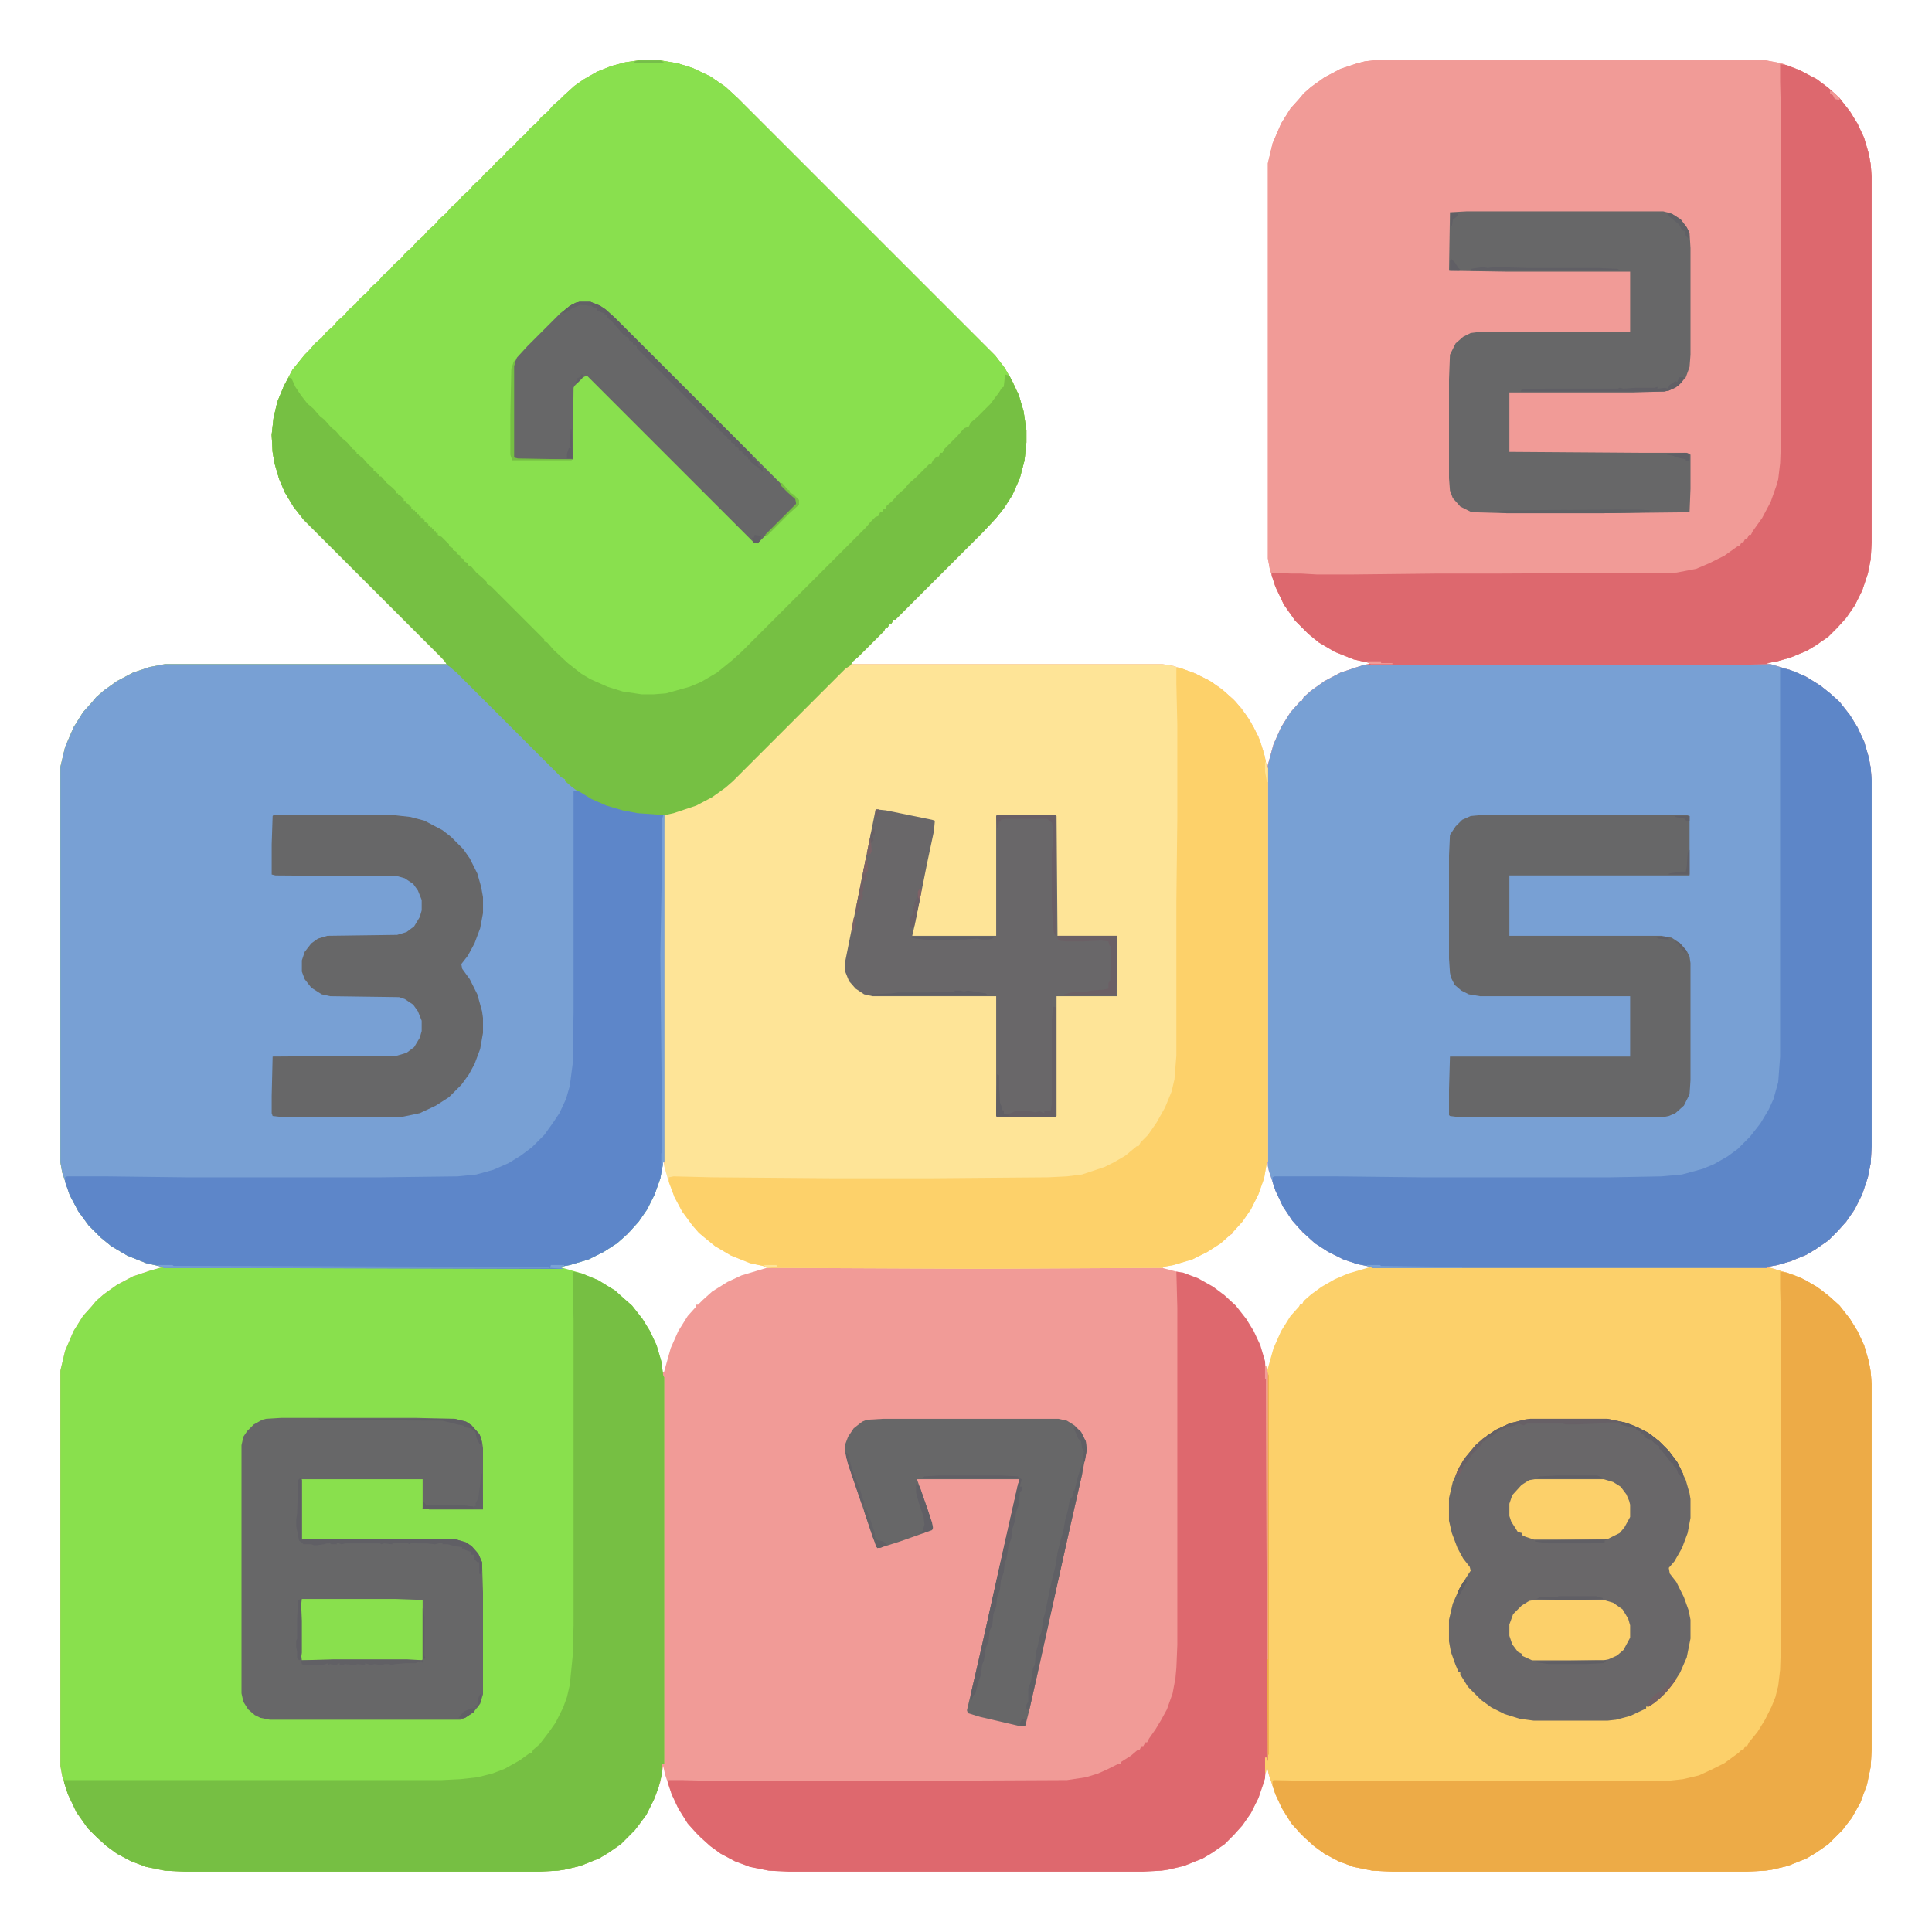 <?xml version="1.0" encoding="UTF-8"?>
<svg version="1.1" viewBox="0 0 2048 2048" width="512" height="512" xmlns="http://www.w3.org/2000/svg">
<path transform="translate(677,64)" d="m0 0h23l18 3 16 5 19 9 16 11 13 12 273 273 10 13 8 14 7 15 5 17 3 20v13l-2 19-5 19-8 18-9 14-8 10-14 15-93 93h-2l-2 4h-2l-2 4h-2l-2 4-27 27-7 6-1 2h330l12 2 21 7 16 8 12 8 14 12 9 10 9 13 9 17 6 18 3 15 7-25 8-18 10-16 9-10 1-2h2l2-4 8-7 14-10 17-9 18-6 14-4-18-4-20-8-17-10-11-9-14-14-12-17-9-19-6-19-2-11v-419l5-21 9-21 10-16 9-10 5-6 8-7 14-10 17-9 18-6 8-2 9-1h416l16 3 19 7 19 10 12 9 12 11 11 14 8 13 7 15 5 17 2 11 1 13v388l-1 18-3 15-6 18-8 16-9 13-9 10-10 10-13 9-10 6-17 7-14 4-11 2 24 7 17 7 16 10 10 8 10 9 11 14 8 13 7 15 5 17 2 11 1 13v388l-1 18-3 15-6 18-8 16-9 13-9 10-10 10-13 9-10 6-17 7-14 4-11 2 24 7 17 7 16 10 10 8 10 9 11 14 8 13 7 15 5 17 2 11 1 13v388l-1 18-4 19-7 19-9 16-10 13-15 15-13 9-10 6-20 8-17 4-7 1-19 1h-376l-21-1-20-4-16-6-15-8-11-8-10-9-5-5-9-10-10-16-7-15-7-21-2-9-3 17-6 17-8 16-9 13-9 10-10 10-13 9-10 6-20 8-17 4-7 1-19 1h-376l-21-1-20-4-16-6-15-8-11-8-10-9-5-5-9-10-10-16-7-15-7-21-2-9-3 17-6 17-8 16-9 13-9 10-10 10-13 9-10 6-20 8-17 4-7 1-19 1h-376l-21-1-20-4-16-6-15-8-11-8-10-9-10-10-12-17-9-19-6-19-2-11v-419l5-21 9-21 10-16 9-10 5-6 8-7 14-10 17-9 18-6 14-4-18-4-20-8-17-10-11-9-13-13-11-15-9-17-8-24-2-11v-419l5-21 9-21 10-16 9-10 5-6 8-7 14-10 17-9 18-6 16-3h299l-7-8-145-145-11-14-9-15-6-14-5-17-2-12-1-18 2-18 4-17 7-17 9-17 13-16 5-5 6-7 7-6 5-6 7-6 5-6 7-6 5-6 7-6 5-6 7-6 5-6 7-6 5-6 7-6 5-6 7-6 5-6 7-6 5-6 7-6 5-6 7-6 5-6 7-6 5-6 7-6 5-6 7-6 5-6 7-6 5-6 7-6 5-6 7-6 5-6 7-6 5-6 7-6 5-6 7-6 5-6 7-6 5-6 7-6 5-5 11-10 10-7 14-8 15-6 15-4zm25 1163m640 0m-640 3-3 19-6 17-8 16-9 13-9 10-1 3-4 2-8 7-14 9-16 8-20 6-16 2v1l23 6 19 7 16 9 12 9 11 10 11 14 8 13 7 15 5 17 2 12 2-1 7-25 8-18 10-16 9-10v-2h2l5-5 10-9 16-10 15-7 30-9v-1l-17-3-15-5-16-8-14-9-11-10h-2l-2-4-8-9-10-15-8-17-7-21-3-11zm640 0-3 19-6 17-8 16-9 13-9 10-1 3-4 2-8 7-14 9-16 8-20 6-16 2v1l23 6 19 7 16 9 12 9 11 10 11 14 8 13 7 15 5 17 2 12 2-1 7-25 8-18 10-16 9-10v-2h2l5-5 10-9 16-10 15-7 30-9v-1l-17-3-15-5-16-8-14-9-11-10h-2l-2-4-8-9-10-15-8-17-7-21-3-11z" fill="#F19B97"/>
<path transform="translate(677,64)" d="m0 0h23l18 3 16 5 19 9 16 11 13 12 273 273 10 13 8 14 7 15 5 17 3 20v13l-2 19-5 19-8 18-9 14-8 10-14 15-93 93h-2l-2 4h-2l-2 4h-2l-2 4-27 27-7 6-1 3-6 4-119 119-8 7-14 10-17 9-24 8-9 2-1 64v304h-1l-3 17-6 17-8 16-9 13-9 10-5 5-9 8-14 9-16 8-20 6-11 2 24 7 17 7 18 11 10 9 8 7 11 14 8 13 7 15 5 17 2 15 1 2v410h-2v9l-4 16-5 13-8 16-12 16-15 15-13 9-10 6-20 8-17 4-7 1-19 1h-376l-21-1-20-4-16-6-15-8-11-8-10-9-10-10-12-17-9-19-6-19-2-11v-419l5-21 9-21 10-16 9-10 5-6 8-7 14-10 17-9 18-6 14-4-18-4-20-8-17-10-11-9-13-13-11-15-9-17-8-24-2-11v-419l5-21 9-21 10-16 9-10 5-6 8-7 14-10 17-9 18-6 16-3h299l-7-8-145-145-11-14-9-15-6-14-5-17-2-12-1-18 2-18 4-17 7-17 9-17 13-16 5-5 6-7 7-6 5-6 7-6 5-6 7-6 5-6 7-6 5-6 7-6 5-6 7-6 5-6 7-6 5-6 7-6 5-6 7-6 5-6 7-6 5-6 7-6 5-6 7-6 5-6 7-6 5-6 7-6 5-6 7-6 5-6 7-6 5-6 7-6 5-6 7-6 5-6 7-6 5-6 7-6 5-6 7-6 5-6 7-6 5-5 11-10 10-7 14-8 15-6 15-4z" fill="#89E04D"/>
<path transform="translate(1456,64)" d="m0 0h416l16 3 19 7 19 10 12 9 12 11 11 14 8 13 7 15 5 17 2 11 1 13v388l-1 18-3 15-6 18-8 16-9 13-9 10-10 10-13 9-10 6-17 7-14 4-11 2 24 7 17 7 16 10 10 8 10 9 11 14 8 13 7 15 5 17 2 11 1 13v388l-1 18-3 15-6 18-8 16-9 13-9 10-10 10-13 9-10 6-17 7-14 4-11 2v1h-419v-1l-15-3-15-5-16-8-14-9-11-10-5-5-8-9-10-15-8-17-7-21-1-5v-425l6-22 8-18 10-16 9-10 1-2h2l2-4 8-7 14-10 17-9 18-6 14-4-18-4-20-8-17-10-11-9-14-14-12-17-9-19-6-19-2-11v-419l5-21 9-21 10-16 9-10 5-6 8-7 14-10 17-9 18-6 8-2z" fill="#F19B97"/>
<path transform="translate(1453,1343)" d="m0 0h294l130 1 26 8 16 8 11 7 10 8 10 9 11 14 8 13 7 15 5 17 2 11 1 13v388l-1 18-4 19-7 19-9 16-10 13-15 15-13 9-10 6-20 8-17 4-7 1-19 1h-376l-21-1-20-4-16-6-15-8-11-8-10-9-5-5-9-10-10-16-7-15-7-21-2-9-1 7h-1v-16h2v-104l-1-297-1-1v-13h1l1 6 7-25 8-18 10-16 9-10 1-2h2l2-4 8-7 11-8 14-8 14-6z" fill="#FCD06A"/>
<path transform="translate(677,64)" d="m0 0h23l18 3 16 5 19 9 16 11 13 12 273 273 10 13 8 14 7 15 5 17 3 20v13l-2 19-5 19-8 18-9 14-8 10-14 15-93 93h-2l-2 4h-2l-2 4h-2l-2 4-27 27-7 6-1 3-6 4-119 119-8 7-14 10-17 9-24 8-9 2h-17l-17-2-18-4-18-6-17-9-12-9-7-6v-2l-4-2-111-111-7-6-3-2-3-5-149-149-11-14-9-15-6-14-5-17-2-12-1-18 2-18 4-17 7-17 9-17 13-16 5-5 6-7 7-6 5-6 7-6 5-6 7-6 5-6 7-6 5-6 7-6 5-6 7-6 5-6 7-6 5-6 7-6 5-6 7-6 5-6 7-6 5-6 7-6 5-6 7-6 5-6 7-6 5-6 7-6 5-6 7-6 5-6 7-6 5-6 7-6 5-6 7-6 5-6 7-6 5-6 7-6 5-6 7-6 5-6 7-6 5-5 11-10 10-7 14-8 15-6 15-4z" fill="#89E04E"/>
<path transform="translate(1839,704)" d="m0 0h38l26 8 16 8 11 7 10 8 10 9 11 14 8 13 7 15 5 17 2 11 1 13v388l-1 18-3 15-6 18-8 16-9 13-9 10-10 10-13 9-10 6-17 7-14 4-11 2v1h-419v-1l-15-3-15-5-16-8-14-9-11-10-5-5-8-9-10-15-8-17-7-21-1-5v-425l6-22 8-18 10-16 9-10 1-2h2l2-4 8-7 14-10 17-9 24-8z" fill="#78A0D4"/>
<path transform="translate(902,704)" d="m0 0h330l12 2 21 7 16 8 12 8 14 12 9 10 9 13 9 17 6 18 3 15h1v418h-1l-3 17-6 17-8 16-9 13-9 10-5 5-9 8-14 9-16 8-20 6-11 2v1l-194 1-226-1-4-2-14-3-20-8-17-10-11-9-6-5-7-8-11-15-8-15-7-19-4-14-1-148v-160l1-64 6-2 20-6 16-7 15-9 10-8 15-14 112-112z" fill="#FEE497"/>
<path transform="translate(175,704)" d="m0 0h299l7 5 116 116 2 1v2l4 2 9 8 17 10 14 6 17 5 16 3 28 2v368h-1l-3 17-6 17-8 16-9 13-9 10-5 5-9 8-14 9-16 8-20 6-11 2 4 2-424-1v-1l-18-4-20-8-17-10-11-9-13-13-11-15-9-17-8-24-2-11v-419l5-21 9-21 10-16 9-10 5-6 8-7 14-10 17-9 18-6z" fill="#78A0D4"/>
<path transform="translate(1887,68)" d="m0 0 7 1 15 6 17 9 12 9 12 11 11 14 8 13 7 15 5 17 2 11 1 13v388l-1 18-3 15-6 18-8 16-9 13-9 10-10 10-13 9-10 6-17 7-14 4-11 2v1l-34 1h-390l4-2-18-4-20-8-17-10-11-9-14-14-12-17-9-19-4-12v-3l20 1h11l17 1h37l92-1h66l186-1 21-4 14-6 16-8 14-10h2l2-4h2l2-4h2l2-4h2l2-4 10-14 9-17 6-17 2-7 2-17 1-26v-340l-1-38z" fill="#DD686E"/>
<path transform="translate(1888,708)" d="m0 0 9 2 17 7 16 10 10 8 10 9 11 14 8 13 7 15 5 17 2 11 1 13v388l-1 18-3 15-6 18-8 16-9 13-9 10-10 10-13 9-10 6-17 7-14 4-11 2v1h-419v-1l-15-3-15-5-16-8-14-9-11-10-5-5-8-9-10-15-8-17-3-9v-5l2-1h68l88 1h200l54-1 22-2 22-6 12-5 14-8 11-8 13-13 11-14 9-15 5-11 5-18 2-27v-411z" fill="#5D86C8"/>
<path transform="translate(1247,708)" d="m0 0 7 1 15 6 14 7 14 10 13 12 11 14 8 13 7 15 5 17 2 11h1v418h-1l-3 17-6 17-8 16-9 13-9 10-5 5-9 8-14 9-16 8-20 6-11 2v1l-194 1-226-1-4-2-14-3-20-8-17-10-11-9-6-5-7-8-11-15-8-15-6-16v-5l5-1 41 1 125 1h109l122-1 20-1 16-2 24-8 10-5 12-7 12-10h2l2-4 8-8 9-13 9-16 7-17 3-13 2-25v-164l1-87v-100l-1-43z" fill="#FDD16A"/>
<path transform="translate(608,1348)" d="m0 0 9 2 17 7 18 11 10 9 8 7 11 14 8 13 7 15 5 17 2 15 1 2v410h-2v9l-4 16-5 13-8 16-12 16-15 15-13 9-10 6-20 8-17 4-7 1-19 1h-376l-21-1-20-4-16-6-15-8-11-8-10-9-10-10-12-17-9-19-4-12v-3h400l20-1 18-2 16-4 13-5 16-9 11-8h2l1-3 7-6 10-13 7-10 8-16 4-11 3-13 3-30 1-33v-323l-1-49z" fill="#76BF43"/>
<path transform="translate(1887,1348)" d="m0 0 7 1 16 6 16 9 13 10 11 10 11 14 8 13 7 15 5 17 2 11 1 13v388l-1 18-4 19-7 19-9 16-10 13-15 15-13 9-10 6-20 8-17 4-7 1-19 1h-376l-21-1-20-4-16-6-15-8-11-8-10-9-5-5-9-10-10-16-7-15-3-9v-5l1-1 45 1h371l18-2 17-4 13-6 14-7 15-11 3-3h2l2-4h2l2-4 9-11 8-13 7-14 4-10 3-12 2-17 1-31v-339l-1-35z" fill="#EDAB47"/>
<path transform="translate(1247,1348)" d="m0 0 7 1 16 6 16 9 12 9 12 11 11 14 8 13 7 15 5 17 1 18 1 1 1 297v108l-1-4h-2v22l-7 21-8 16-9 13-9 10-10 10-13 9-10 6-20 8-17 4-7 1-19 1h-376l-21-1-20-4-16-6-15-8-11-8-10-9-5-5-9-10-10-16-7-15-4-12 1-3h14l38 1h159l211-1 20-3 13-4 9-4 12-6h3v-2l11-7 7-6h2l2-4h2l2-4h2l2-4 7-10 6-10 6-11 6-17 3-16 1-11 1-24v-358z" fill="#DE686E"/>
<path transform="translate(1065,397)" d="m0 0 5 1 10 21 5 17 3 20v13l-2 19-5 19-8 18-9 14-8 10-14 15-93 93h-2l-2 4h-2l-2 4h-2l-2 4-27 27-7 6-1 3-6 4-119 119-8 7-14 10-17 9-24 8-9 2h-17l-17-2-18-4-18-6-17-9-12-9-7-6v-2l-4-2-111-111-7-6-3-2-3-5-149-149-11-14-9-15-6-14-5-17-2-12-1-18 2-18 4-17 7-17 5-9 3 1 4 9 6 9 7 9 6 5 7 8 5 4 7 8 5 4 6 7 6 5 6 7 2 1v2h2v2h2v2h2v2h2l7 8 5 4v2h2v2h2v2h2v2h2l6 7 6 5 4 4v2h2v2h2l4 4v2h2v2l4 2v2h2v2h2v2h2v2h2v2h2v2h2v2h2v2h2v2h2v2h2v2h2v2h2v2h2v2h2v2h2v2l4 2 8 8v2l4 2v2l4 2v2l4 2v2l4 2v2l4 2v2l4 2 5 6 7 6 4 4v2l4 2 57 57v2l3 1 7 8 15 14 14 11 10 6 18 8 16 5 20 3h13l13-1 25-7 12-5 17-10 16-13 10-9 132-132 5-6 5-5 3-1 2-4h2l2-4h2l1-3 6-5 6-7 7-6 4-5 8-7 14-14h2l2-4 4-4h2l2-4h2l2-4 14-14 7-8 5-2 2-4 7-6 14-14 9-12 3-5 2-1 1-9z" fill="#76C043"/>
<path transform="translate(608,838)" d="m0 0 6 1 13 8 16 7 17 5 16 3 28 2v368h-1l-3 17-6 17-8 16-9 13-9 10-5 5-9 8-14 9-16 8-20 6-11 2 4 2-424-1v-1l-18-4-20-8-17-10-11-9-13-13-11-15-9-17-5-14v-5l2-1h43l83 1h207l81-1 20-2 18-5 16-7 13-8 12-9 13-13 10-14 6-9 7-15 4-14 3-23 1-55z" fill="#5D86C9"/>
<path transform="translate(1622,1504)" d="m0 0h82l19 4 13 5 13 7 10 8 10 10 9 12 9 19 4 14 1 6v20l-3 16-6 16-8 14-6 7 1 6 7 9 8 16 5 14 2 10v20l-4 20-7 16-7 11-7 9-8 8-11 8h-3v2l-17 8-15 4-9 1h-78l-15-2-16-5-14-7-11-8-14-14-8-13v-3h-2l-3-7-5-14-2-11v-23l4-17 7-16 8-13 4-6-1-4-7-9-6-11-6-16-3-13v-24l4-17 7-16 7-11 11-13 7-6 13-9 15-7 15-4z" fill="#696769"/>
<path transform="translate(298,1503)" d="m0 0h143l41 1 12 3 6 4 8 9 3 8 1 7v65h-57l-7-1v-31h-128v64l38-1h112l14 1 10 3 6 4 7 8 4 9 1 32v108l-3 10-7 9-9 6-5 2h-202l-10-2-6-3-7-6-5-8-2-9v-263l2-9 4-6 7-7 9-5 4-1z" fill="#676768"/>
<path transform="translate(1570,864)" d="m0 0h218l3 1v63h-191v64h161l11 2 9 6 7 8 3 6 1 7v124l-1 15-6 12-9 8-7 3-5 1h-219l-8-1-1-1v-27l1-35h191v-64h-159l-12-2-8-4-7-6-4-8-1-5-1-15v-109l1-22 6-9 7-7 9-4z" fill="#676768"/>
<path transform="translate(1555,224)" d="m0 0h208l8 2 10 6 7 9 3 6 1 16v113l-1 13-4 11-8 9-10 5-5 1-33 1h-131v63l140 1h48l4 2v36l-1 25-91 1h-103l-37-1-12-6-8-9-3-8-1-13v-105l1-26 6-12 8-7 8-4 8-1h161v-64h-130l-62-1 1-62z" fill="#676768"/>
<path transform="translate(290,864)" d="m0 0h127l18 2 15 4 19 10 9 7 13 13 7 10 8 16 4 14 2 11v17l-3 16-6 16-7 13-7 9 1 5 8 11 8 16 5 18 1 7v16l-3 17-6 16-6 11-8 11-13 13-14 9-17 8-19 4h-128l-9-1-1-3v-18l1-42 132-1 10-3 8-6 6-10 2-7v-11l-4-10-5-7-9-6-6-2-73-1-9-2-11-7-7-9-3-8v-12l3-9 7-9 7-5 10-3 74-1 10-3 8-6 6-10 2-7v-11l-4-10-5-7-9-6-7-2-130-1-4-1v-32l1-30z" fill="#676768"/>
<path transform="translate(929,858)" d="m0 0 10 1 49 10 3 1-1 11-7 33-13 65-3 13h89v-127l1-1h62l1 1 1 127h63v64h-64v127l-1 1h-62l-1-1v-127h-131l-9-2-9-6-7-8-4-10v-11l32-160z" fill="#696769"/>
<path transform="translate(936,1504)" d="m0 0h186l9 2 8 5 7 7 5 10 1 9-5 26-13 57-36 162-7 31-4 16-5 1-43-10-13-4-1-3 12-51 20-90 22-98 2-6h-109l12 34 5 17-1 3-34 12-22 7-3-1-16-47-14-41-3-12v-9l3-8 6-9 9-7 5-2z" fill="#676768"/>
<path transform="translate(614,320)" d="m0 0h12l10 4 6 4 10 9 176 176 7 8 10 9-1 5-41 41-4-1-177-177-4 2-9 9-1 2-1 76h-58l-5-2v-97l4-9 11-12 35-35 12-9z" fill="#676768"/>
<path transform="translate(320,1695)" d="m0 0h100l28 1v63l-1 1h-127l-1-8v-49z" fill="#89E04D"/>
<path transform="translate(1627,1696)" d="m0 0h73l10 3 10 7 6 10 2 7v13l-7 13-7 6-9 4-5 1h-76l-11-5v-2l-4-2-6-8-3-9v-12l4-11 9-9 8-5z" fill="#FCD06A"/>
<path transform="translate(1627,1568)" d="m0 0h73l10 3 8 5 6 8 3 7 1 4v13l-6 11-5 6-12 6-4 1h-75l-9-3-4-2v-2l-4-1-7-11-2-6v-13l3-9 10-11 8-5z" fill="#FCD06A"/>
<path transform="translate(614,320)" d="m0 0h12l10 4 6 4 10 9 145 145v4l3 1 4 4v3l4 1 1 5h-2v-2h-2v-2l-4-2-6-5v-2h-2v-2h-2v-2h-2v-2h-2v-2l-4-2v-2l-4-2v-2l-4-2v-2l-4-2v-2l-4-2v-2l-4-2v-2l-4-2v-2l-4-2-80-80v-2l-4-2v-2l-4-2v-2h-2v-2h-2v-2h-2l-7-8-5-6-6-5v-2h-2v-2l-4-1-4-2v-2l-4-1-2-2-12-1-7 3-10 6-2-1 7-6 7-4z" fill="#616065"/>
<path transform="translate(1147,1552)" d="m0 0h1l-1 11-13 57-36 162-7 31-3-1v-5l2-3v-14l3-8 2-14 2-3 1-13 2-7 2-10 2-5 2-14 2-7 5-25 6-25 2-13 4-16 2-6 2-12 3-11 2-11 3-4v-6h2l4-16 3-9z" fill="#606065"/>
<path transform="translate(318,1567)" d="m0 0 2 2v63l38-1h112l14 1 10 3 6 4 7 8 4 9v9l-2 4-1-1v-12h-2l-3-3-1-5h-3v-3l-6-2-1-2-2 1v-2l-8-1-7-2h-6v-2l-8 2-9-1h-10l-4-1-5 2v-2l-8 1-9-1v2l-9-1-3 1-1-1h-6-4-27l-4 1-5-2v2h-6l-2-2-1 2-1-1-4 1-7 1h-3l-3-1h-8l-5-4-3-15v-7l1-7 1-35z" fill="#605F65"/>
<path transform="translate(1622,1504)" d="m0 0h82l19 4 13 5 13 7 10 8 10 10 9 12 6 12v5l-5-5-2-6-3-2v-3h-2l-7-9-4-5-2-1v-3l-4-2-5-5-4-1-3-2v-2l-3-1v-2l-5-2-1-2-9-2-4-1-3-1v-2h-15l-8 1-25 1h-10l-4-1h-37l-4 2-5-2-4 2-9 2-9 4-3 3-9 5-2 3h-2l-2 4-9 9-6 9-1 2h-2l-2 6-3 5-4 2 2-6 6-11 13-16 5-4 3-3 13-9 15-7 15-4z" fill="#676066"/>
<path transform="translate(1081,1567)" d="m0 0 2 1-2 8h2v4l-2 2-1 13-3 8-1 9-3 9-1 10-3 8-2 13-2 5-1 10-3 8-1 10-3 8-1 10-3 8-1 11-3 7-1 10-3 8-2 13-2 5-1 10-3 8-3 12-2 2-2 5h-1l1-10 13-57 22-99 14-62z" fill="#605F65"/>
<path transform="translate(1122,992)" d="m0 0h62v42l-1 21h-55v-1l8-2 16-1 5-1 13-1 5-1v-6l2-3v-9l1-3v-23l-2-2-1-4-8-1-20 1h-17l-8-1-1-3-2-1z" fill="#6B6065"/>
<path transform="translate(1117,1067)" d="m0 0 2 1v116h-62l-1-1 1-44 2 1v11l1 18 2 5v3h2v4h5l7-3h16l5 1 5-1 5 2v-2l7-1 1-7v-89l1-12z" fill="#666065"/>
<path transform="translate(1341,1448)" d="m0 0h1l1 6 2 4v402h-1l-1-101-1-297-1-1z" fill="#EEAC47"/>
<path transform="translate(703,864)" d="m0 0h1v368h-1l-1 7h-1v-16l1-4-2-207 2-114v-30z" fill="#79A1D5"/>
<path transform="translate(1057,864)" d="m0 0h62v128l-2-4-2-26v-58l1-10v-16l-1-6-5-4h-44l-5 1v2h-2l-1 7h-1l-1-13z" fill="#695F65"/>
<path transform="translate(353,1759)" d="m0 0h79l17 1-1 3-1-2h-2l-1 2v-2l-3 2h-11l-11 1-5 1-1-1h-5l-4 1-7-1-4 1-6-2v2l-8-1-3 1-10-1-4 1h-2v-2l-4 2-6-1-2 1v-2l-6 2h-20l-2-1-1-4z" fill="#616065"/>
<path transform="translate(1780,400)" d="m0 0h5l-2 5-7 6-7 3-5 1h-152l1-2 25-1h77l2-1 4 1 13-1h20l3-1v2l8-1 3 1 2-4 6-4 2 1z" fill="#605F65"/>
<path transform="translate(168,1341)" d="m0 0h15l1 1 398 1v1h-409v-1l-5-1z" fill="#79A1D5"/>
<path transform="translate(1724,540)" d="m0 0h11l15 1-3 2-47 1h-103l-10-1v-1l7-1z" fill="#616165"/>
<path transform="translate(1572,283)" d="m0 0 5 1 8-1 34 1h74l22 1 2 2h-158v-2z" fill="#605F65"/>
<path transform="translate(1012,1050)" d="m0 0h6l4 1 4-1 19 3 2 2h-124v-1l22-1 7-1h33l10-1h15l2 1z" fill="#605F65"/>
<path transform="translate(1341,1448)" d="m0 0h1l1 6h1v305h-1l-1-297-1-1z" fill="#F29C98"/>
<path transform="translate(1718,1507)" d="m0 0 11 3 17 8 12 9 11 11 9 12 6 12v5l-5-5-2-6-3-2v-3h-2l-7-9-4-5-2-1v-3l-4-2-5-5-4-1-3-2v-2l-3-1v-2l-5-2-1-2-9-2-4-1-3-1z" fill="#615F65"/>
<path transform="translate(338,1504)" d="m0 0h144l12 3 6 4 8 9 2 4v8l-2-2-3-6-1-6-5-4-6-1-2-2-6-1-16-4-131-1z" fill="#605F65"/>
<path transform="translate(510,1562)" d="m0 0h1l1 38h-57l-7-1 1-7 3 4h41l9 1 3-1-1-2 3-6 2-15z" fill="#626266"/>
<path transform="translate(971,1573)" d="m0 0 4 3 13 38 1 7-10 4h-5l4-2 2-7-1-8-5-15-3-11z" fill="#605F65"/>
<path transform="translate(545,382)" d="m0 0 1 3-1 3v97l4 1 57 1v1h-63l-2-6v-42l1-49z" fill="#76C043"/>
<path transform="translate(996,1564)" d="m0 0h65l18 1 1 2h-103l3-2z" fill="#605F65"/>
<path transform="translate(318,1695)" d="m0 0h1l1 23v34l-1 7-2 1-2-3v-6l-1-5v-7l1-2v-22l1-18z" fill="#605F65"/>
<path transform="translate(966,993)" d="m0 0h88l-2 2-4 1h-7l-5-1-14 1h-5l-2 1-5-1-4 1-26-1-9-1-5-1z" fill="#605F65"/>
<path transform="translate(1694,1632)" d="m0 0h10l-3 1v2l-14 1h-46l-14-2v-1z" fill="#605F65"/>
<path transform="translate(1694,1760)" d="m0 0h9l-3 3-19 1h-39l-14-2v-1z" fill="#605F65"/>
<path transform="translate(1652,1692)" d="m0 0h40l7 2v1l-25 1h-16l-29-1 3-2h18z" fill="#605F65"/>
<path transform="translate(1652,1564)" d="m0 0h41l5 2v1h-70l4-2z" fill="#605F65"/>
<path transform="translate(1774,1779)" d="m0 0 3 1-6 8-7 8-10 9-6 4h-2l1-5 8-8 5-3h2v-2h2v-2h2l2-4z" fill="#716166"/>
<path transform="translate(918,909)" d="m0 0h1l1 13-1 3h-2l2 5-2 4h-2v11h-2l2 5-2 4h-2v9l-3 5h-1l1-9z" fill="#746166"/>
<path transform="translate(975,942)" d="m0 0h2l-2 12-6 28-1 2-3-1-1-7 1-4 3-3v-8l2-1-1-2 3-7 2-8z" fill="#6A6066"/>
<path transform="translate(1057,1139)" d="m0 0 2 1v11l1 18 2 5v3h2v4l5 1v1h-13z" fill="#605F65"/>
<path transform="translate(916,1597)" d="m0 0 3 4 5 14 3 9 1 8 8 2 4 3-5 3-5 1-5-12-9-27z" fill="#626266"/>
<path transform="translate(1140,1513)" d="m0 0 6 5 5 10 1 9-2 12-2 2v-7l1-5-2-4-1-7-3-3-3-7-2-4z" fill="#616065"/>
<path transform="translate(1767,226)" d="m0 0 6 1 9 6 6 8 2 4v8l-3-3-1-5-3-1-3-6-10-8z" fill="#606065"/>
<path transform="translate(827,512)" d="m0 0h2l6 7 2 1v2l4 2 6 6v5l-10 9-24 24-2-1 33-33-1-5-8-7-7-7z" fill="#76C043"/>
<path transform="translate(449,1592)" d="m0 0 3 4h41l8 1 1 2h-54z" fill="#605F65"/>
<path transform="translate(1449,1341)" d="m0 0h14l1 1 86 1v1h-96v-1l-5-1z" fill="#79A1D5"/>
<path transform="translate(897,1540)" d="m0 0 2 1 3 12 3 9 7 18 3 10 1 1v5h-2l-15-44-2-8z" fill="#626166"/>
<path transform="translate(1790,901)" d="m0 0h1v26h-22v-1l12-2h6l1-5 1-14z" fill="#605F65"/>
<path transform="translate(1786,480)" d="m0 0 5 1v7l-4 1v-2l-9-2-5-2-6-1v-1z" fill="#605F65"/>
<path transform="translate(614,320)" d="m0 0h12l4 2-5 2-10-1-7 3-10 6-2-1 7-6 7-4z" fill="#626266"/>
<path transform="translate(500,1811)" d="m0 0h4l-2 4-9 6h-7l6-7z" fill="#606065"/>
<path transform="translate(1538,274)" d="m0 0 4 4 4 6 2 2-1 1h-10v-10z" fill="#605F65"/>
<path transform="translate(605,455)" d="m0 0h1l1 31h-6v-5l2-6h2l-1-5z" fill="#605F65"/>
<path transform="translate(1603,1508)" d="m0 0h4l-1 3-9 2-9 4-3 3-7 4h-2v-2l11-7 13-6z" fill="#646065"/>
<path transform="translate(448,1705)" d="m0 0h1l1 10v40l1 3-3 1z" fill="#605F65"/>
<path transform="translate(928,1632)" d="m0 0 8 2 4 3-5 3-5 1-2-4z" fill="#616065"/>
<path transform="translate(677,64)" d="m0 0h23l4 2-5 1h-27l1-2z" fill="#76BE4A"/>
<path transform="translate(800,567)" d="m0 0 7 1-1 5-3 3-4-1-2-5h2z" fill="#616065"/>
<path transform="translate(1449,701)" d="m0 0h15v2h12v1h-23z" fill="#F29C98"/>
<path transform="translate(1538,226)" d="m0 0h7v3l-5 4-1 7h-1z" fill="#605F65"/>
<path transform="translate(1554,1675)" d="m0 0 1 2-8 14h-2l1-5 5-9z" fill="#605F65"/>
<path transform="translate(918,909)" d="m0 0h1l1 13-1 3h-2l-1 3-1-4z" fill="#7B6267"/>
<path transform="translate(922,889)" d="m0 0h1l1 13-1 3h-2l-1 3-1-4z" fill="#7B6267"/>
<path transform="translate(1776,865)" d="m0 0h15v5l-3 1-2-3-10-2z" fill="#605F65"/>
<path transform="translate(1776,998)" d="m0 0 4 1 8 9-1 3-4-4v-2h-2l-2-5-3-1z" fill="#626166"/>
<path transform="translate(1085,1822)" d="m0 0h2v7l-5 1-1-3 2-4z" fill="#616065"/>
<path transform="translate(584,1341)" d="m0 0h14v1l-5 1 4 2-14-1z" fill="#79A1D5"/>
<path transform="translate(916,927)" d="m0 0 3 1-1 5-3 1-1 5h-1l1-10z" fill="#6F6166"/>
<path transform="translate(509,1796)" d="m0 0h1v7l-4 7-3-1 3-1 1-8z" fill="#616065"/>
<path transform="translate(926,879)" d="m0 0h1v6h-2l1 6-3 3v-10z" fill="#686065"/>
<path transform="translate(1940,96)" d="m0 0 5 3 5 5v2l-5-1-2-4-3-2z" fill="#F19A96"/>
<path transform="translate(1341,808)" d="m0 0h1l1 6h1v15h-1l-2-11z" fill="#FFE598"/>
<path transform="translate(1755,993)" d="m0 0h14v3l-11-1z" fill="#605F65"/>
<path transform="translate(905,973)" d="m0 0h2l-1 10-2 5h-1l1-10z" fill="#7B6367"/>
<path transform="translate(975,942)" d="m0 0h2l-2 12-2-3v-6z" fill="#806267"/>
<path transform="translate(809,1341)" d="m0 0h14l1 2-11 1z" fill="#FFE598"/>
<path transform="translate(929,858)" d="m0 0h3l-1 7-3 2v-8z" fill="#6F6166"/>
<path transform="translate(616,397)" d="m0 0h2l-1 4-5 5h-2l2-5 4-2z" fill="#626166"/>
<path transform="translate(1549,1555)" d="m0 0 1 3-3 5-4 2 2-6z" fill="#746167"/>
</svg>
